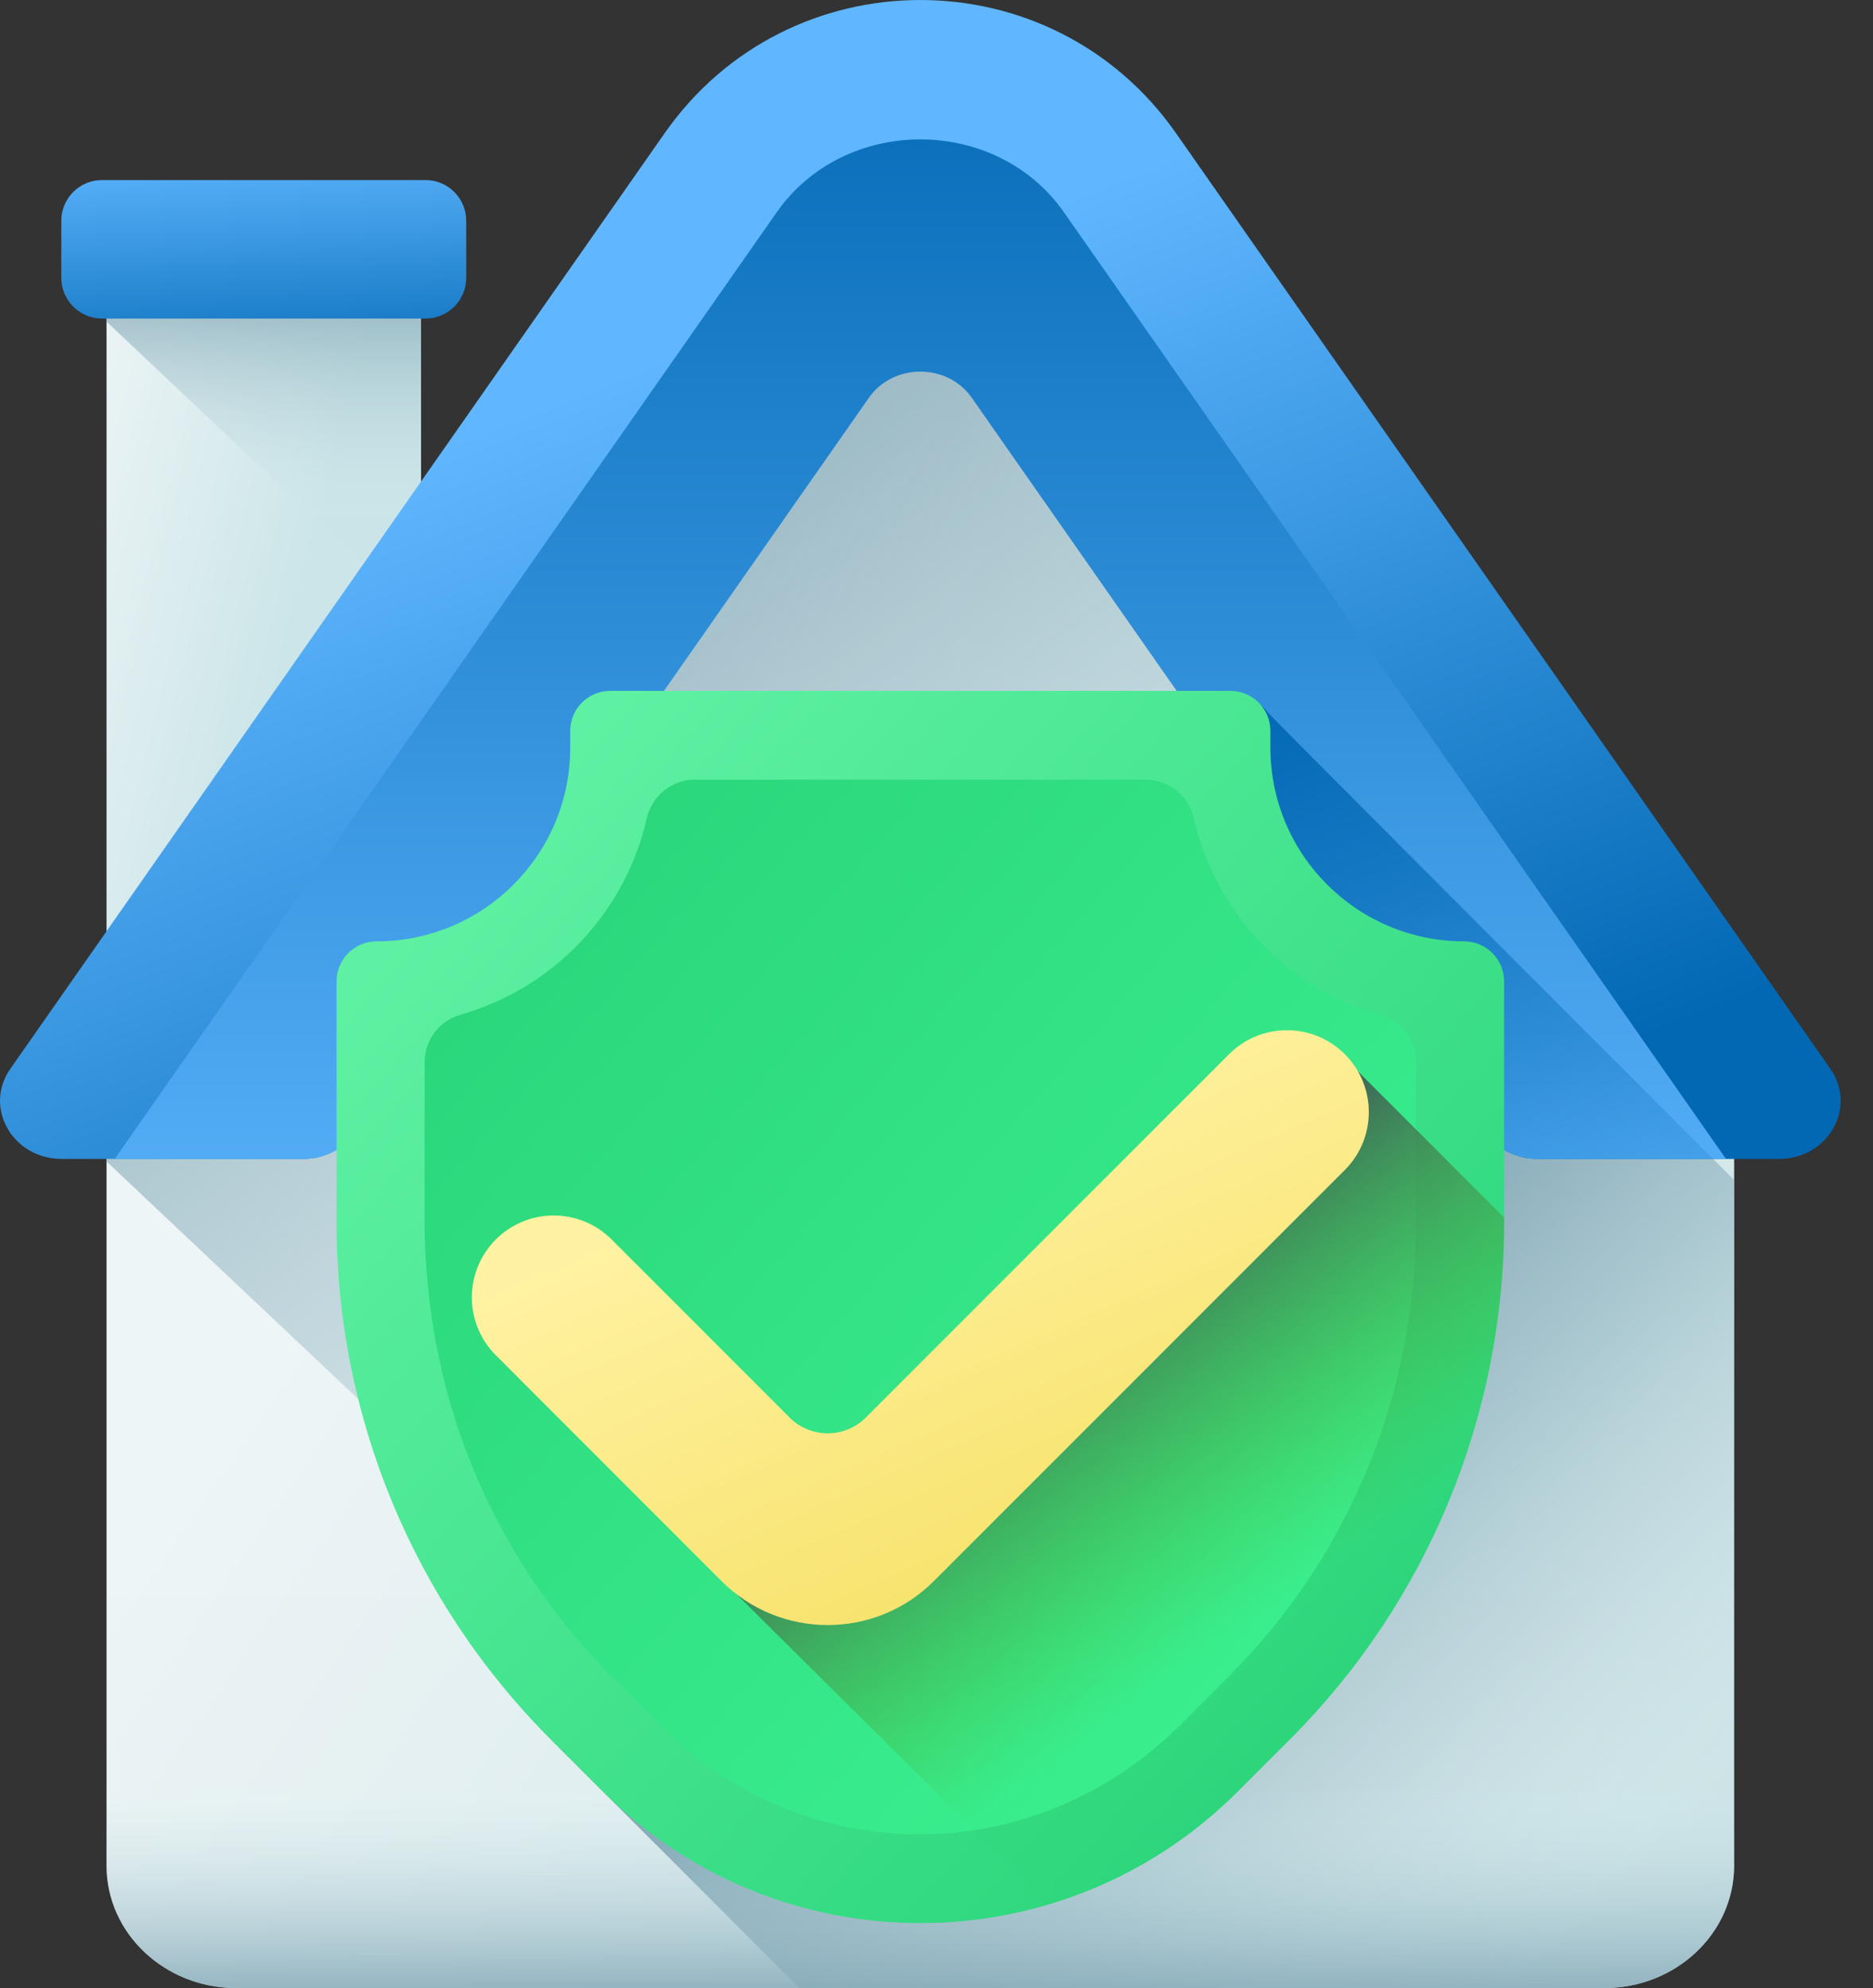 <svg width="49" height="52" viewBox="0 0 49 52" fill="none" xmlns="http://www.w3.org/2000/svg">
<rect x="0" y="0" width="49" height="52" fill="#333333" stroke="none"/>
<g id="icon">
<g id="Group 330">
<g id="Group 329">
<path id="Path 278" d="M2.787 6.682H11.015V25.509H2.787V6.682Z" fill="url(#paint0_linear_0_7830)"/>
<path id="Path 279" d="M2.787 8.413L11.015 16.177V6.682H2.787V8.413Z" fill="url(#paint1_linear_0_7830)"/>
<path id="Path 280" d="M11.132 8.332H2.669C2.08 8.332 1.604 7.855 1.604 7.267V5.775C1.604 5.187 2.08 4.71 2.669 4.71H11.132C11.72 4.71 12.197 5.187 12.197 5.775V7.267C12.197 7.855 11.72 8.332 11.132 8.332Z" fill="url(#paint2_linear_0_7830)"/>
<path id="Path 281" d="M41.973 52H6.181C4.307 52 2.787 50.567 2.787 48.798V27.547L21.18 2.143C22.608 0.171 25.546 0.171 26.974 2.143L45.367 27.547V48.798C45.367 50.567 43.847 52 41.973 52Z" fill="url(#paint3_linear_0_7830)"/>
<path id="Path 282" d="M21.18 2.143L2.787 27.547V30.38L25.701 52H41.973C43.847 52 45.367 50.567 45.367 48.798V27.547L26.974 2.143C25.546 0.171 22.608 0.171 21.18 2.143L21.18 2.143Z" fill="url(#paint4_linear_0_7830)"/>
<path id="Path 283" d="M33.173 18.639C32.983 18.381 32.678 18.213 32.332 18.213H16.108C15.53 18.213 15.062 18.681 15.062 19.259V19.697C15.062 22.495 12.793 24.764 9.994 24.764C9.417 24.764 8.948 25.232 8.948 25.81V32.118C8.948 37.188 10.962 42.049 14.546 45.634L15.917 47.004C15.917 47.004 15.917 47.004 15.917 47.004L20.913 52H41.973C43.847 52 45.367 50.566 45.367 48.797V30.863C39.712 25.211 33.24 18.729 33.173 18.639H33.173Z" fill="url(#paint5_linear_0_7830)"/>
<g id="Group 328">
<path id="Path 284" d="M25.425 10.404L38.873 29.631C39.171 30.057 39.675 30.313 40.216 30.313H46.542C47.824 30.313 48.591 28.968 47.885 27.958L30.766 3.484C27.517 -1.161 20.637 -1.161 17.388 3.484L0.269 27.958C-0.437 28.968 0.33 30.313 1.612 30.313H7.938C8.479 30.313 8.983 30.057 9.281 29.631L22.73 10.404C23.384 9.468 24.77 9.468 25.425 10.404H25.425Z" fill="url(#paint6_linear_0_7830)"/>
<path id="Path 285" d="M9.281 29.631L22.729 10.405C23.368 9.492 24.786 9.492 25.425 10.405L38.873 29.631C39.171 30.057 39.676 30.314 40.216 30.314H45.154L27.836 5.555C26.056 3.01 22.098 3.01 20.318 5.555L3 30.314H7.938C8.479 30.314 8.983 30.057 9.281 29.631H9.281Z" fill="url(#paint7_linear_0_7830)"/>
<g id="Group 327">
<path id="Path 286" d="M33.172 18.639C32.982 18.381 32.676 18.213 32.331 18.213H30.886L38.872 29.631C39.17 30.057 39.675 30.313 40.215 30.313H44.816C39.3 24.799 33.236 18.726 33.172 18.639Z" fill="url(#paint8_linear_0_7830)"/>
</g>
</g>
<path id="Path 287" d="M2.787 41.813V48.798C2.787 50.566 4.307 52 6.181 52H41.973C43.847 52 45.367 50.566 45.367 48.798V41.813H2.787Z" fill="url(#paint9_linear_0_7830)"/>
</g>
</g>
<g id="Group 332">
<g id="Group 331">
<path id="Path 288" d="M33.235 19.555V19.117C33.235 18.539 32.766 18.071 32.188 18.071H15.964C15.387 18.071 14.918 18.539 14.918 19.117V19.555C14.918 22.353 12.649 24.622 9.851 24.622C9.273 24.622 8.805 25.09 8.805 25.668V31.977C8.805 37.046 10.818 41.907 14.403 45.492L15.773 46.862C20.359 51.448 27.794 51.448 32.38 46.862L33.75 45.492C37.335 41.907 39.349 37.046 39.349 31.977V25.668C39.349 25.09 38.88 24.622 38.302 24.622C35.504 24.622 33.235 22.353 33.235 19.555Z" fill="url(#paint10_linear_0_7830)"/>
<path id="Path 289" d="M24.02 47.979C21.499 47.964 19.132 46.976 17.348 45.192L16.007 43.851C14.411 42.255 13.172 40.382 12.325 38.287C11.505 36.256 11.108 34.079 11.108 31.889V27.779C11.108 27.203 11.493 26.698 12.048 26.541C14.469 25.853 16.356 23.88 16.918 21.409C17.052 20.817 17.57 20.393 18.176 20.393H29.976C30.582 20.393 31.1 20.817 31.234 21.409C31.797 23.88 33.683 25.853 36.105 26.541C36.66 26.698 37.044 27.203 37.044 27.779V31.889C37.044 34.079 36.648 36.256 35.827 38.287C34.98 40.383 33.741 42.255 32.145 43.851L30.872 45.124C29.054 46.942 26.591 47.993 24.02 47.979Z" fill="url(#paint11_linear_0_7830)"/>
</g>
<path id="Path 290" d="M32.381 46.862L33.751 45.492C37.335 41.907 39.349 37.046 39.349 31.977V31.847L35.29 27.788C34.454 26.952 33.097 26.952 32.261 27.788L22.758 37.292C22.207 37.842 21.315 37.842 20.764 37.292L16.107 32.635C15.271 31.798 13.915 31.798 13.079 32.635C12.242 33.471 12.242 34.72 13.079 35.556L27.436 49.806C29.253 49.243 30.909 48.333 32.381 46.862Z" fill="url(#paint12_linear_0_7830)"/>
<path id="Path 291" d="M35.183 27.574C34.346 26.738 32.99 26.738 32.154 27.574L22.651 37.078C22.1 37.628 21.207 37.628 20.657 37.078L16 32.42C15.164 31.584 13.807 31.584 12.971 32.42C12.135 33.257 12.135 34.613 12.971 35.449L18.877 41.356C20.411 42.889 22.897 42.889 24.43 41.356L35.182 30.603C36.019 29.767 36.019 28.411 35.183 27.574Z" fill="url(#paint13_linear_0_7830)"/>
</g>
</g>
<defs>
<linearGradient id="paint0_linear_0_7830" x1="0.139" y1="16.018" x2="7.421" y2="17.856" gradientUnits="userSpaceOnUse">
<stop stop-color="#EEF5F6"/>
<stop offset="1" stop-color="#CBE5E8"/>
</linearGradient>
<linearGradient id="paint1_linear_0_7830" x1="9.937" y1="13.499" x2="9.937" y2="6.494" gradientUnits="userSpaceOnUse">
<stop stop-color="#CBE5E8" stop-opacity="0.01"/>
<stop offset="1" stop-color="#7CA1B1"/>
</linearGradient>
<linearGradient id="paint2_linear_0_7830" x1="-3.746" y1="4.141" x2="-3.436" y2="10.755" gradientUnits="userSpaceOnUse">
<stop stop-color="#60B7FF"/>
<stop offset="1" stop-color="#0268B4"/>
</linearGradient>
<linearGradient id="paint3_linear_0_7830" x1="1.386" y1="42.74" x2="35.346" y2="66.103" gradientUnits="userSpaceOnUse">
<stop stop-color="#EEF5F6"/>
<stop offset="1" stop-color="#CBE5E8"/>
</linearGradient>
<linearGradient id="paint4_linear_0_7830" x1="48.352" y1="34.202" x2="23.541" y2="-0.103" gradientUnits="userSpaceOnUse">
<stop stop-color="#CBE5E8" stop-opacity="0.01"/>
<stop offset="1" stop-color="#7CA1B1"/>
</linearGradient>
<linearGradient id="paint5_linear_0_7830" x1="49.461" y1="41.931" x2="36.076" y2="29.009" gradientUnits="userSpaceOnUse">
<stop stop-color="#CBE5E8" stop-opacity="0.01"/>
<stop offset="0.098" stop-color="#BCD8DE" stop-opacity="0.098"/>
<stop offset="0.322" stop-color="#A0C0CA" stop-opacity="0.322"/>
<stop offset="0.548" stop-color="#8CAFBC" stop-opacity="0.549"/>
<stop offset="0.773" stop-color="#80A5B4" stop-opacity="0.773"/>
<stop offset="1" stop-color="#7CA1B1"/>
</linearGradient>
<linearGradient id="paint6_linear_0_7830" x1="-5.017" y1="18.214" x2="4.583" y2="42.44" gradientUnits="userSpaceOnUse">
<stop stop-color="#60B7FF"/>
<stop offset="1" stop-color="#0268B4"/>
</linearGradient>
<linearGradient id="paint7_linear_0_7830" x1="52.19" y1="35.408" x2="52.19" y2="-0.161" gradientUnits="userSpaceOnUse">
<stop stop-color="#60B7FF"/>
<stop offset="1" stop-color="#0268B4"/>
</linearGradient>
<linearGradient id="paint8_linear_0_7830" x1="52.543" y1="30.353" x2="45.81" y2="12.784" gradientUnits="userSpaceOnUse">
<stop stop-color="#0268B4" stop-opacity="0.01"/>
<stop offset="1" stop-color="#0268B4"/>
</linearGradient>
<linearGradient id="paint9_linear_0_7830" x1="11.462" y1="46.859" x2="11.462" y2="52.896" gradientUnits="userSpaceOnUse">
<stop stop-color="#CBE5E8" stop-opacity="0.01"/>
<stop offset="1" stop-color="#7CA1B1"/>
</linearGradient>
<linearGradient id="paint10_linear_0_7830" x1="2.198" y1="33.49" x2="26.352" y2="55.182" gradientUnits="userSpaceOnUse">
<stop stop-color="#5EF1A3"/>
<stop offset="1" stop-color="#2BD67B"/>
</linearGradient>
<linearGradient id="paint11_linear_0_7830" x1="43.108" y1="31.943" x2="21.964" y2="13.253" gradientUnits="userSpaceOnUse">
<stop stop-color="#3AEF8F"/>
<stop offset="1" stop-color="#2BD67B"/>
</linearGradient>
<linearGradient id="paint12_linear_0_7830" x1="38.701" y1="38.324" x2="32.453" y2="29.51" gradientUnits="userSpaceOnUse">
<stop stop-color="#4FC123" stop-opacity="0.01"/>
<stop offset="1" stop-color="#3E5959"/>
</linearGradient>
<linearGradient id="paint13_linear_0_7830" x1="15.307" y1="32.772" x2="20.207" y2="43.917" gradientUnits="userSpaceOnUse">
<stop stop-color="#FFF2A2"/>
<stop offset="1" stop-color="#F7E36D"/>
</linearGradient>
</defs>
</svg>
